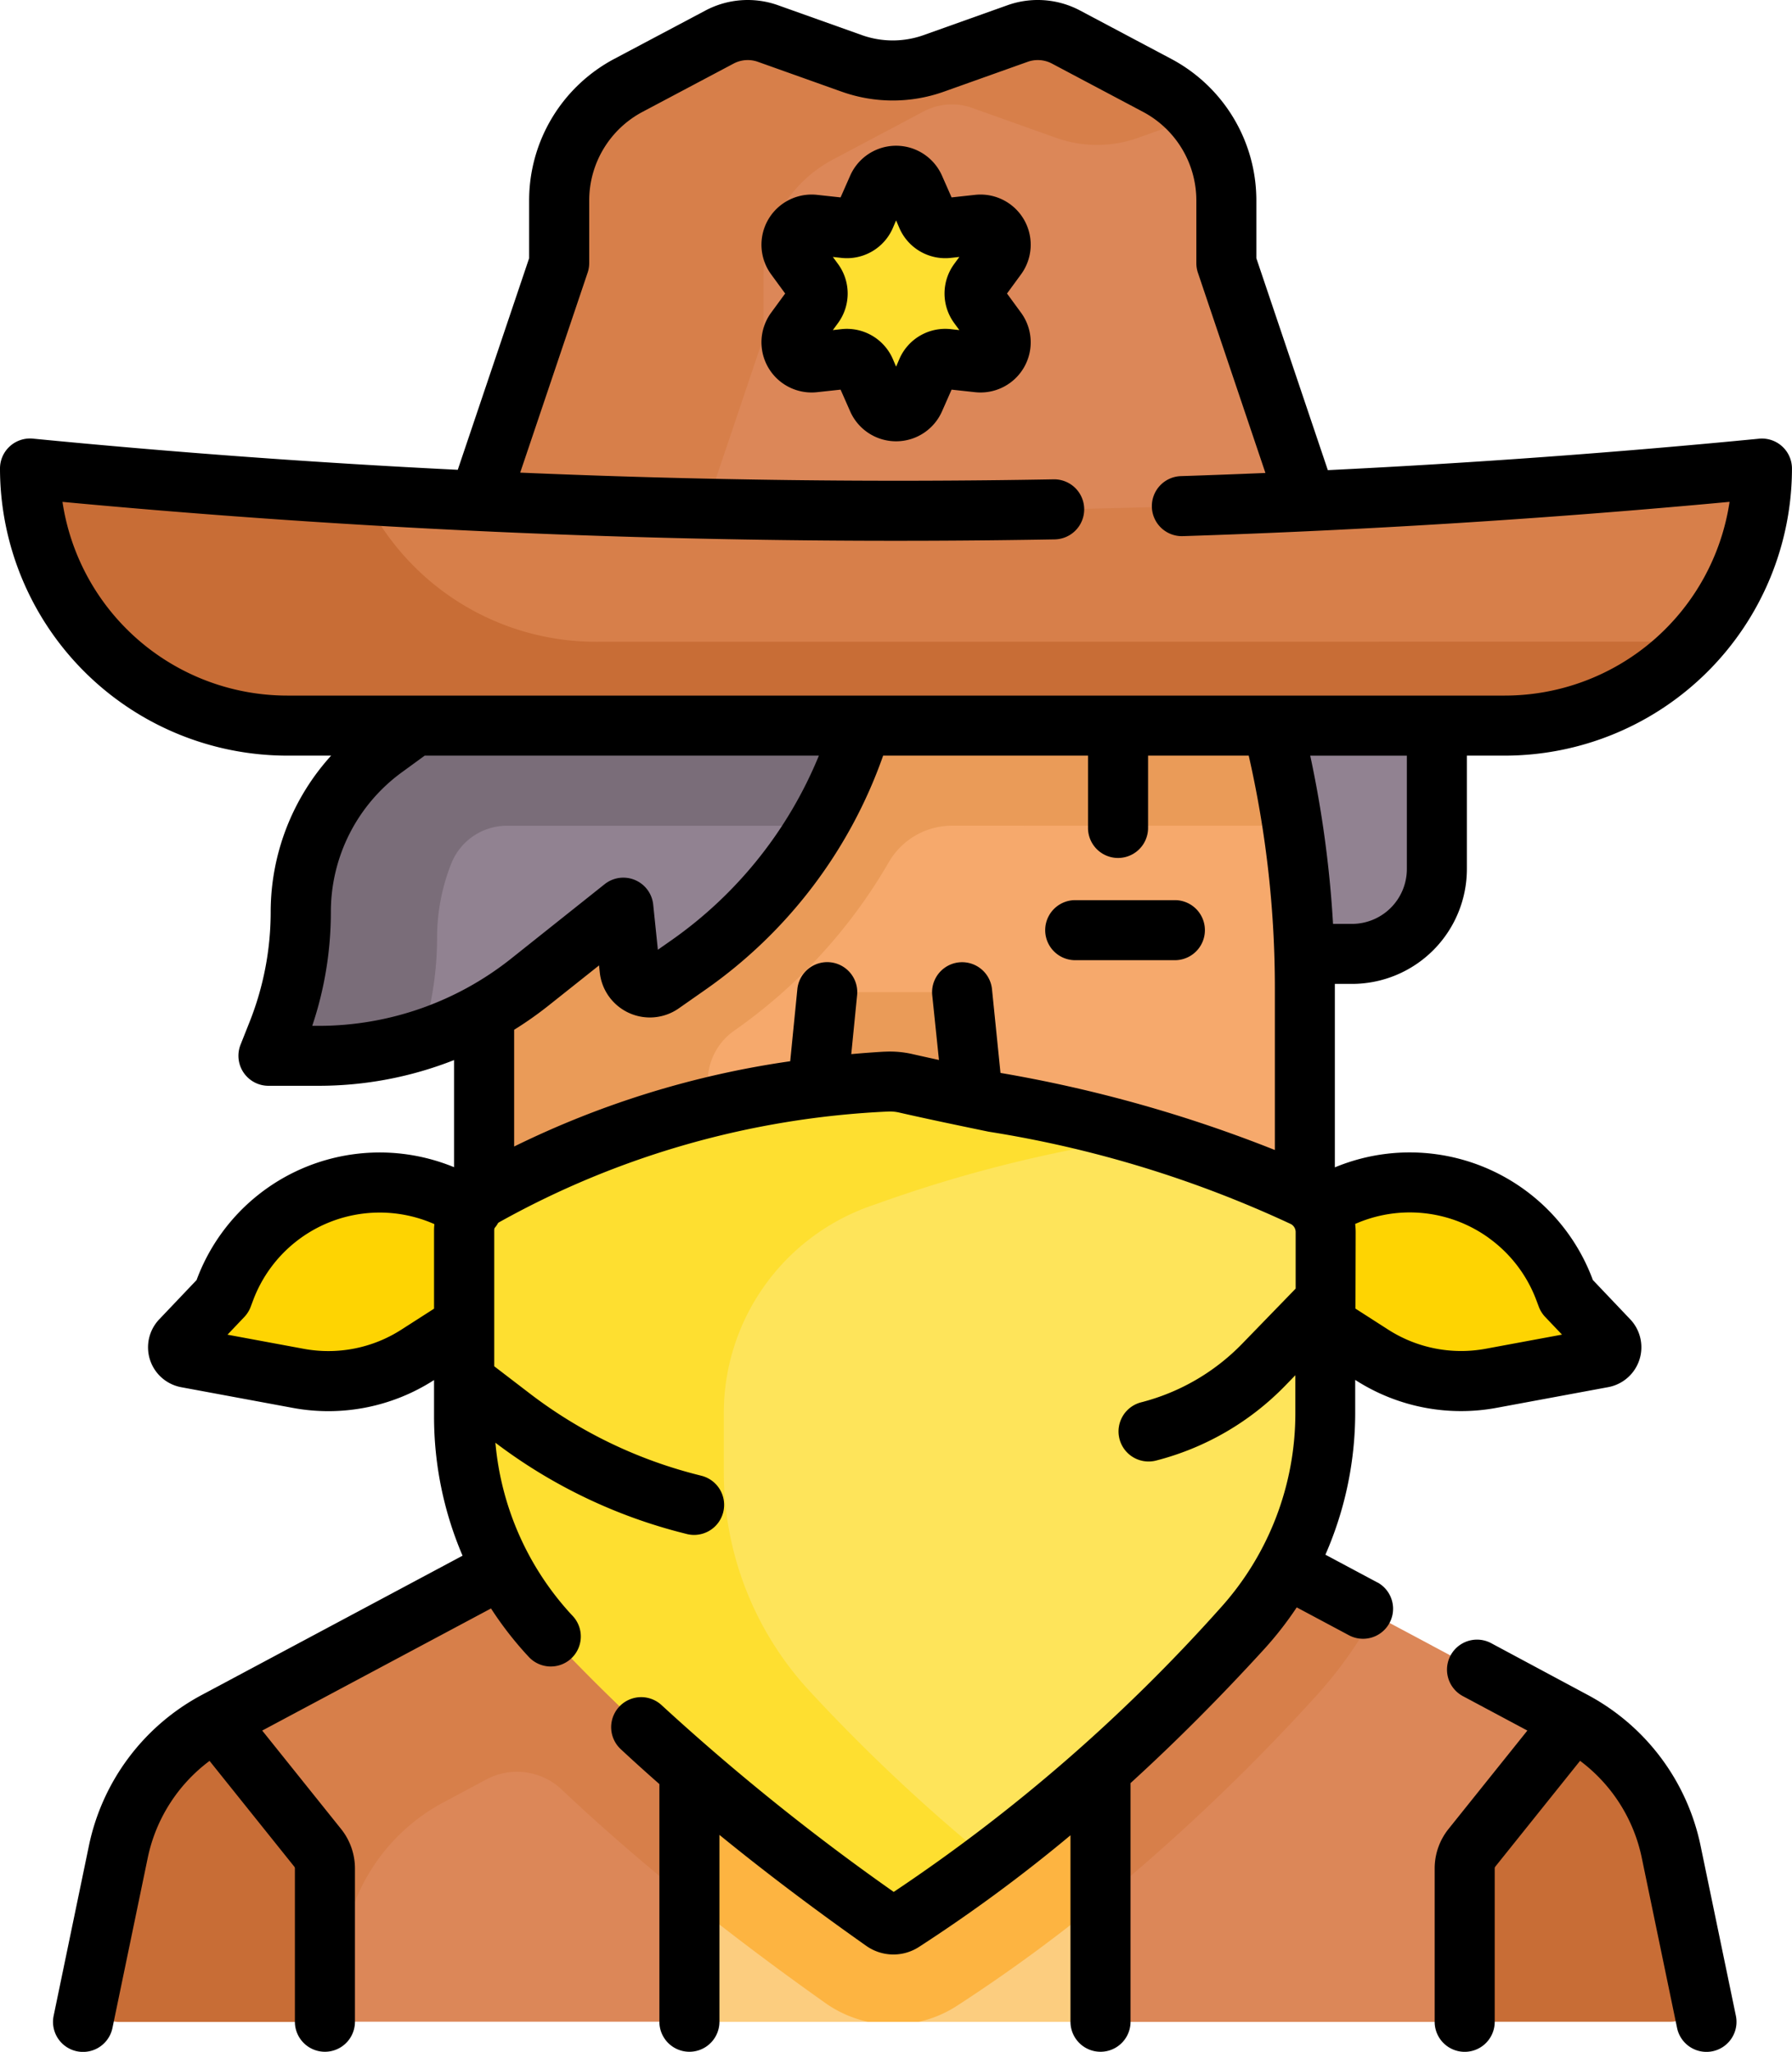 <svg xmlns="http://www.w3.org/2000/svg" width="53.354" height="61.097" viewBox="0 0 53.354 61.097">
  <g id="Grupo_1112731" data-name="Grupo 1112731" transform="translate(-32.481 0)">
    <g id="Grupo_1112729" data-name="Grupo 1112729" transform="translate(33.375 0.894)">
      <path id="Trazado_900932" data-name="Trazado 900932" d="M384.278,437.869l-.831-4.007a5.74,5.74,0,0,0-2.915-3.9l-6.083,1.619v5.994l2.847,1.341h6.128A.873.873,0,0,0,384.278,437.869Z" transform="translate(-334.582 -379.61)" fill="#c86d36"/>
      <path id="Trazado_900933" data-name="Trazado 900933" d="M269,371.417l-4.138-2.762h-1.434l-5.941,2.783v12.451l5.941,1.028h10.848v-4.569a.978.978,0,0,1,.215-.613l3.022-3.772Z" transform="translate(-231.559 -325.607)" fill="#dc8758"/>
      <path id="Trazado_900934" data-name="Trazado 900934" d="M58.661,429.965a5.74,5.74,0,0,0-2.915,3.9l-.831,4.007a.873.873,0,0,0,.855,1.05H61.9l3.806-.991v-7.639Z" transform="translate(-53.118 -379.61)" fill="#c86d36"/>
      <path id="Trazado_900935" data-name="Trazado 900935" d="M100.568,370.065,95,372.659,86.484,377.2l3.022,3.772a.978.978,0,0,1,.215.613v4.569h10.848l3.837-.714V372.32Z" transform="translate(-80.941 -326.849)" fill="#dc8758"/>
      <path id="Trazado_900936" data-name="Trazado 900936" d="M216.883,368.655v16.261H204.644V368.823l.361-.168Z" transform="translate(-185.018 -325.607)" fill="#fccd7f"/>
      <path id="Trazado_900937" data-name="Trazado 900937" d="M344.111,299.645l1.374.882a4.93,4.93,0,0,0,3.56.7l3.318-.615a.314.314,0,0,0,.17-.525l-1.238-1.3-.077-.205a4.92,4.92,0,0,0-6.728-2.7l-.614.294-2.4,1.119Z" transform="translate(-305.535 -261.078)" fill="#fed402"/>
      <path id="Trazado_900938" data-name="Trazado 900938" d="M85.465,299.645l-1.374.882a4.93,4.93,0,0,1-3.56.7l-3.318-.615a.314.314,0,0,1-.17-.525l1.238-1.3.077-.205a4.92,4.92,0,0,1,6.728-2.7l.614.294,2.46,1.391Z" transform="translate(-72.549 -261.078)" fill="#fed402"/>
      <path id="Trazado_900939" data-name="Trazado 900939" d="M253.378,159.792h1.392a2.528,2.528,0,0,0,2.528-2.528v-8.1H239.15v10.624h14.228Z" transform="translate(-215.411 -132.282)" fill="#918291"/>
      <g id="Grupo_1112725" data-name="Grupo 1112725" transform="translate(13.52 18.217)">
        <path id="Trazado_900940" data-name="Trazado 900940" d="M177.848,176.878v-6.25a32,32,0,0,0-.965-7.8l-1.536-2.5H153.411V181.9s11.538,3.916,11.232,4.127,7.851,0,7.851,0Z" transform="translate(-153.411 -160.33)" fill="#f6a96c"/>
      </g>
      <path id="Trazado_900941" data-name="Trazado 900941" d="M168.072,21.4l-2.349-6.967V12.575a3.887,3.887,0,0,0-2.066-3.435L160.946,7.7a1.788,1.788,0,0,0-1.438-.1l-2.5.891a3.629,3.629,0,0,1-2.436,0l-2.5-.891a1.788,1.788,0,0,0-1.438.1l-2.71,1.437a3.888,3.888,0,0,0-2.066,3.435v1.862L143.509,21.4,142.3,24.845l27.732.466Z" transform="translate(-130.104 -7.495)" fill="#dc8758"/>
      <path id="Trazado_900942" data-name="Trazado 900942" d="M149.593,23.616l2.349-6.967V14.787a3.887,3.887,0,0,1,2.066-3.435l2.71-1.437a1.788,1.788,0,0,1,1.438-.1l2.5.891a3.629,3.629,0,0,0,2.436,0l1.727-.616a3.878,3.878,0,0,0-1.163-.945L160.946,7.7a1.788,1.788,0,0,0-1.438-.1l-2.5.891a3.629,3.629,0,0,1-2.436,0l-2.5-.891a1.788,1.788,0,0,0-1.438.1l-2.71,1.437a3.887,3.887,0,0,0-2.066,3.435v1.862L143.509,21.4,142.3,24.845l6.82.115Z" transform="translate(-130.104 -7.495)" fill="#d77f4a"/>
      <g id="Grupo_1112728" data-name="Grupo 1112728" transform="translate(0 4.34)">
        <path id="Trazado_900943" data-name="Trazado 900943" d="M177.482,165.806q-.229-1.5-.6-2.98l-1.536-2.5H159.082v4.619h-5.671V181.9s3.549,1.2,6.658,2.313v-10.79a1.848,1.848,0,0,1,.79-1.516,15.754,15.754,0,0,0,4.6-5.014,2.174,2.174,0,0,1,1.88-1.088Z" transform="translate(-139.891 -146.453)" fill="#ea9b58"/>
        <path id="Trazado_900944" data-name="Trazado 900944" d="M117.225,152.994a13.333,13.333,0,0,1-5.148,7.127l-.8.56a.606.606,0,0,1-.949-.434l-.19-1.831-2.786,2.218a10.066,10.066,0,0,1-6.269,2.19h-1.5l.27-.68a9.8,9.8,0,0,0,.69-3.614,6.02,6.02,0,0,1,2.476-4.866l.921-.671,4.887-3.293,8.855-.534Z" transform="translate(-92.473 -136.621)" fill="#918291"/>
        <path id="Trazado_900945" data-name="Trazado 900945" d="M106.289,167.951l-2.356,1.588-.921.671a6.02,6.02,0,0,0-2.476,4.866,9.805,9.805,0,0,1-.69,3.614l-.27.68h1.5a10.06,10.06,0,0,0,3.03-.469,9.8,9.8,0,0,0,.486-3.04,6.015,6.015,0,0,1,.427-2.226,1.787,1.787,0,0,1,1.663-1.116h9.207a13.327,13.327,0,0,0,1.3-2.98l.187-1.588H106.289Z" transform="translate(-92.473 -153.166)" fill="#7a6d79"/>
        <path id="Trazado_900946" data-name="Trazado 900946" d="M83.895,124.716H47.635a7.653,7.653,0,0,1-7.653-7.653,265.037,265.037,0,0,0,51.566,0A7.653,7.653,0,0,1,83.895,124.716Z" transform="translate(-39.982 -108.344)" fill="#d77f4a"/>
        <path id="Trazado_900947" data-name="Trazado 900947" d="M56.833,122.22a7.653,7.653,0,0,1-6.916-4.374q-4.97-.3-9.934-.783a7.653,7.653,0,0,0,7.653,7.653H83.9a7.633,7.633,0,0,0,5.654-2.5Z" transform="translate(-39.983 -108.344)" fill="#c86d36"/>
        <path id="Trazado_900948" data-name="Trazado 900948" d="M233.8,44.267l.372.843a.6.6,0,0,0,.614.355l.916-.1a.6.6,0,0,1,.549.952l-.544.744a.6.6,0,0,0,0,.709l.544.744a.6.6,0,0,1-.549.952l-.916-.1a.6.6,0,0,0-.614.355l-.372.843a.6.6,0,0,1-1.1,0l-.372-.843a.6.6,0,0,0-.614-.355l-.916.1a.6.6,0,0,1-.549-.952l.544-.744a.6.6,0,0,0,0-.709l-.544-.744a.6.6,0,0,1,.549-.952l.916.1a.6.6,0,0,0,.614-.355l.372-.843a.6.6,0,0,1,1.1,0Z" transform="translate(-207.468 -43.908)" fill="#fedf30"/>
        <path id="Trazado_900949" data-name="Trazado 900949" d="M232.742,248.645l.208,2.057,1.222,5.529-6.943.249,1.133-5.778.208-2.057a.876.876,0,0,1,.871-.788h2.43a.876.876,0,0,1,.871.788Z" transform="translate(-204.911 -223.549)" fill="#ea9b58"/>
        <g id="XMLID_1102_" transform="translate(5.543 26.969)">
          <g id="Grupo_1112726" data-name="Grupo 1112726">
            <path id="Trazado_900950" data-name="Trazado 900950" d="M204.644,368.823v12.485q1.887,1.515,4.052,3.048a3.48,3.48,0,0,0,1.267.56h1.514a3.465,3.465,0,0,0,1.136-.475,47.989,47.989,0,0,0,4.269-3.116v-12.67H205.005Z" transform="translate(-190.56 -356.917)" fill="#fdb441"/>
            <path id="Trazado_900951" data-name="Trazado 900951" d="M100.568,370.065,95,372.659,86.484,377.2l3.022,3.772a.978.978,0,0,1,.215.613v4.569h.069l.546-2.631a5.738,5.738,0,0,1,2.915-3.9l1.275-.681a1.937,1.937,0,0,1,2.244.3q1.747,1.65,3.8,3.3v-6.827l1.194-.638,2.642-1.23V372.32Z" transform="translate(-86.484 -358.159)" fill="#d77f4a"/>
            <path id="Trazado_900952" data-name="Trazado 900952" d="M312.9,371.417l-4.138-2.762h-1.434v12.67a60.3,60.3,0,0,0,6.412-6.1,12.417,12.417,0,0,0,1.735-2.435Z" transform="translate(-281.002 -356.917)" fill="#d77f4a"/>
            <path id="Trazado_900953" data-name="Trazado 900953" d="M173.447,273.631a1.162,1.162,0,0,1,.619,1.036l-.014,5.383a9.565,9.565,0,0,1-2.484,6.426,51.974,51.974,0,0,1-10.1,8.721.516.516,0,0,1-.578-.013,61.472,61.472,0,0,1-9.979-8.569,9.6,9.6,0,0,1-2.5-6.47v-5.534a1.17,1.17,0,0,1,.6-1.02,27.006,27.006,0,0,1,11.966-3.411,2.073,2.073,0,0,1,.588.051C165.79,271.191,169.747,271.7,173.447,273.631Z" transform="translate(-141.032 -270.176)" fill="#fee45a"/>
          </g>
        </g>
        <path id="Trazado_900954" data-name="Trazado 900954" d="M168.715,271.831h0c-2.294-.629-4.677-1.037-7.154-1.6a2.072,2.072,0,0,0-.588-.051,27.006,27.006,0,0,0-11.966,3.411,1.17,1.17,0,0,0-.6,1.02v5.534a9.6,9.6,0,0,0,2.5,6.47,61.475,61.475,0,0,0,9.979,8.569.516.516,0,0,0,.578.013q1.329-.858,2.61-1.825a52.329,52.329,0,0,1-5.428-5.105,9.6,9.6,0,0,1-2.5-6.47v-1.747a6.537,6.537,0,0,1,4.5-6.212A40.407,40.407,0,0,1,168.715,271.831Z" transform="translate(-135.49 -243.206)" fill="#fedf30"/>
        <g id="Grupo_1112727" data-name="Grupo 1112727" transform="translate(12.924 32.205)">
          <path id="Trazado_900955" data-name="Trazado 900955" d="M155.478,339.183l-.07-.018a13.794,13.794,0,0,1-5.055-2.442l-1.378-1.056-.56-.473v2.219c0,.026,0,.052,0,.078l.849.651a15.574,15.574,0,0,0,5.706,2.756l.07.018a.894.894,0,0,0,.437-1.734Z" transform="translate(-148.415 -332.681)" fill="#fed402"/>
          <path id="Trazado_900956" data-name="Trazado 900956" d="M318.02,316.685l.007-2.586-.645.676-1.842,1.9a6.41,6.41,0,0,1-3.009,1.746.894.894,0,1,0,.444,1.732,8.2,8.2,0,0,0,3.848-2.232Z" transform="translate(-292.377 -314.099)" fill="#fed402"/>
        </g>
      </g>
    </g>
    <g id="Grupo_1112730" data-name="Grupo 1112730" transform="translate(32.481 0)">
      <path id="Trazado_900957" data-name="Trazado 900957" d="M229.962,40.809l.417-.57a1.494,1.494,0,0,0-1.367-2.368l-.7.076-.285-.646a1.494,1.494,0,0,0-2.735,0l-.285.646-.7-.076a1.494,1.494,0,0,0-1.367,2.368l.417.57-.417.57a1.494,1.494,0,0,0,1.367,2.368l.7-.076.285.646a1.494,1.494,0,0,0,2.735,0l.285-.646.7.076a1.494,1.494,0,0,0,1.367-2.368Zm-1.57.883.151.206-.254-.028a1.488,1.488,0,0,0-1.529.883l-.1.234-.1-.234a1.492,1.492,0,0,0-1.529-.883l-.254.028.151-.206a1.489,1.489,0,0,0,0-1.766l-.151-.206.254.028a1.49,1.49,0,0,0,1.529-.883l.1-.234.1.234a1.49,1.49,0,0,0,1.529.883l.254-.028-.151.206A1.489,1.489,0,0,0,228.392,41.692Z" transform="translate(-199.98 -32.069)"/>
      <path id="Trazado_900958" data-name="Trazado 900958" d="M294.458,226.664h2.967a.894.894,0,0,0,0-1.788h-2.967a.894.894,0,1,0,0,1.788Z" transform="translate(-262.445 -198.073)"/>
      <path id="Trazado_900959" data-name="Trazado 900959" d="M398.75,415.694a6.614,6.614,0,0,0-3.37-4.5l-.013-.007h0L392.5,409.65a.894.894,0,0,0-.842,1.577l1.934,1.033-2.349,2.932a1.88,1.88,0,0,0-.411,1.171v4.569a.894.894,0,0,0,1.788,0v-4.569a.087.087,0,0,1,.019-.054l2.522-3.148A4.828,4.828,0,0,1,397,416.057l1.049,5.058a.894.894,0,0,0,1.751-.363Z" transform="translate(-348.117 -360.73)"/>
      <path id="Trazado_900960" data-name="Trazado 900960" d="M73.493,47.121l-1.55-.828a10.534,10.534,0,0,0,.887-4.214l0-.991.009.006a5.808,5.808,0,0,0,4.206.825l3.318-.615a1.208,1.208,0,0,0,.655-2.02l-1.113-1.171-.013-.036a5.811,5.811,0,0,0-7.668-3.317V29.408c0-.037,0-.074,0-.111h.509a3.422,3.422,0,0,0,3.422-3.422V22.5h1.132a8.557,8.557,0,0,0,8.547-8.547.894.894,0,0,0-.98-.89c-4.254.414-8.556.727-12.839.936L69.887,7.689V5.974A4.771,4.771,0,0,0,67.346,1.75L64.636.312A2.688,2.688,0,0,0,62.479.155l-2.5.891a2.743,2.743,0,0,1-1.836,0l-2.5-.891a2.688,2.688,0,0,0-2.156.157L50.776,1.75a4.771,4.771,0,0,0-2.541,4.224V7.689l-2.125,6.3q-6.345-.313-12.648-.928a.894.894,0,0,0-.981.89A8.557,8.557,0,0,0,41.028,22.5h1.312a6.936,6.936,0,0,0-1.8,4.643,8.872,8.872,0,0,1-.627,3.284l-.27.68a.894.894,0,0,0,.831,1.224h1.5A10.979,10.979,0,0,0,46,31.565v3.19a5.812,5.812,0,0,0-7.653,3.324l-.013.036-1.113,1.171a1.208,1.208,0,0,0,.655,2.02l3.318.615a5.807,5.807,0,0,0,4.205-.825l.005,0v1.082a10.519,10.519,0,0,0,.849,4.145l-7.743,4.135h0l-.013.007a6.615,6.615,0,0,0-3.37,4.5l-1.049,5.058a.894.894,0,1,0,1.751.363l1.049-5.058a4.829,4.829,0,0,1,1.842-2.895l2.522,3.148a.086.086,0,0,1,.019.054V60.2a.894.894,0,1,0,1.788,0V55.634a1.881,1.881,0,0,0-.411-1.171L40.288,51.53,47.1,47.894a10.463,10.463,0,0,0,1.039,1.35l.075.081a.894.894,0,1,0,1.319-1.207l-.073-.078a8.675,8.675,0,0,1-2.229-5.081,15.569,15.569,0,0,0,5.627,2.7l.07.018a.894.894,0,0,0,.437-1.734l-.07-.018a13.794,13.794,0,0,1-5.055-2.442l-1.044-.8V36.638a.275.275,0,0,1,.009-.069.9.9,0,0,0,.106-.153.277.277,0,0,1,.024-.018,26.189,26.189,0,0,1,11.58-3.3,1.22,1.22,0,0,1,.339.03c.9.205,1.8.391,2.663.57a33.7,33.7,0,0,1,9,2.751.271.271,0,0,1,.14.24l0,1.682-1.59,1.639a6.41,6.41,0,0,1-3.009,1.746A.894.894,0,1,0,66.9,43.49a8.2,8.2,0,0,0,3.848-2.232l.3-.309,0,1.126a8.65,8.65,0,0,1-2.25,5.826,50.894,50.894,0,0,1-9.708,8.433,67.978,67.978,0,0,1-6.91-5.56.894.894,0,0,0-1.217,1.31q.56.521,1.15,1.039V60.2a.894.894,0,0,0,1.788,0V54.636c1.337,1.09,2.783,2.185,4.365,3.3a1.4,1.4,0,0,0,1.58.034,46.345,46.345,0,0,0,4.507-3.322V60.2a.894.894,0,1,0,1.788,0V53.094c1.336-1.218,2.658-2.543,3.978-3.988a10.332,10.332,0,0,0,.97-1.244l1.568.837a.894.894,0,0,0,.842-1.577Zm3.319-10.255a4.013,4.013,0,0,1,1.409,1.843l.077.205a.9.9,0,0,0,.189.3l.5.526-2.266.42a4.022,4.022,0,0,1-2.914-.572l-.969-.622.006-2.272a2.105,2.105,0,0,0-.015-.249,4.022,4.022,0,0,1,3.982.419ZM74.368,25.876a1.634,1.634,0,0,1-1.634,1.634H72.17a32.94,32.94,0,0,0-.679-5.009h2.877ZM34.342,14.944a266.446,266.446,0,0,0,29.541,1.117.894.894,0,1,0-.032-1.788c-5.274.095-10.581.027-15.882-.2l2.008-5.955a.9.9,0,0,0,.047-.286V5.974a2.987,2.987,0,0,1,1.591-2.645l2.71-1.437a.9.9,0,0,1,.719-.052l2.5.891a4.535,4.535,0,0,0,3.036,0l2.5-.891a.9.9,0,0,1,.719.052l2.71,1.437A2.987,2.987,0,0,1,68.1,5.974V7.835a.9.9,0,0,0,.047.286l2.01,5.962q-1.256.053-2.509.094a.894.894,0,1,0,.058,1.787c5.4-.174,10.87-.518,16.27-1.021a6.77,6.77,0,0,1-6.687,5.769H41.028a6.77,6.77,0,0,1-6.687-5.769Zm7.436,15.6a10.647,10.647,0,0,0,.554-3.4A5.142,5.142,0,0,1,44.44,23l.686-.5H56.862A12.492,12.492,0,0,1,52.468,28l-.4.28-.139-1.344a.894.894,0,0,0-1.446-.608l-2.786,2.218a9.207,9.207,0,0,1-5.712,2h-.2Zm2.656,9.046a4.021,4.021,0,0,1-2.914.572l-2.266-.42.5-.526a.9.9,0,0,0,.189-.3l.077-.205a4.024,4.024,0,0,1,5.394-2.261c-.006.063-.01.126-.01.189v2.329Zm14.375-8.275c-.331.019-.658.044-.983.073L58,29.633a.894.894,0,1,0-1.779-.18L56.008,31.6a27.4,27.4,0,0,0-8.219,2.539V30.663a10.876,10.876,0,0,0,1.019-.717l1.509-1.2.021.206a1.5,1.5,0,0,0,2.35,1.075l.8-.56A14.286,14.286,0,0,0,58.775,22.5h6.1v2.153a.894.894,0,1,0,1.788,0V22.5H69.66a31.146,31.146,0,0,1,.778,6.908v4.835a40.521,40.521,0,0,0-8.161-2.294l-.008,0-.253-2.494a.894.894,0,1,0-1.779.18l.2,1.927q-.392-.085-.785-.174a3.01,3.01,0,0,0-.838-.072Z" transform="translate(-32.481 0)"/>
    </g>
  </g>
</svg>
